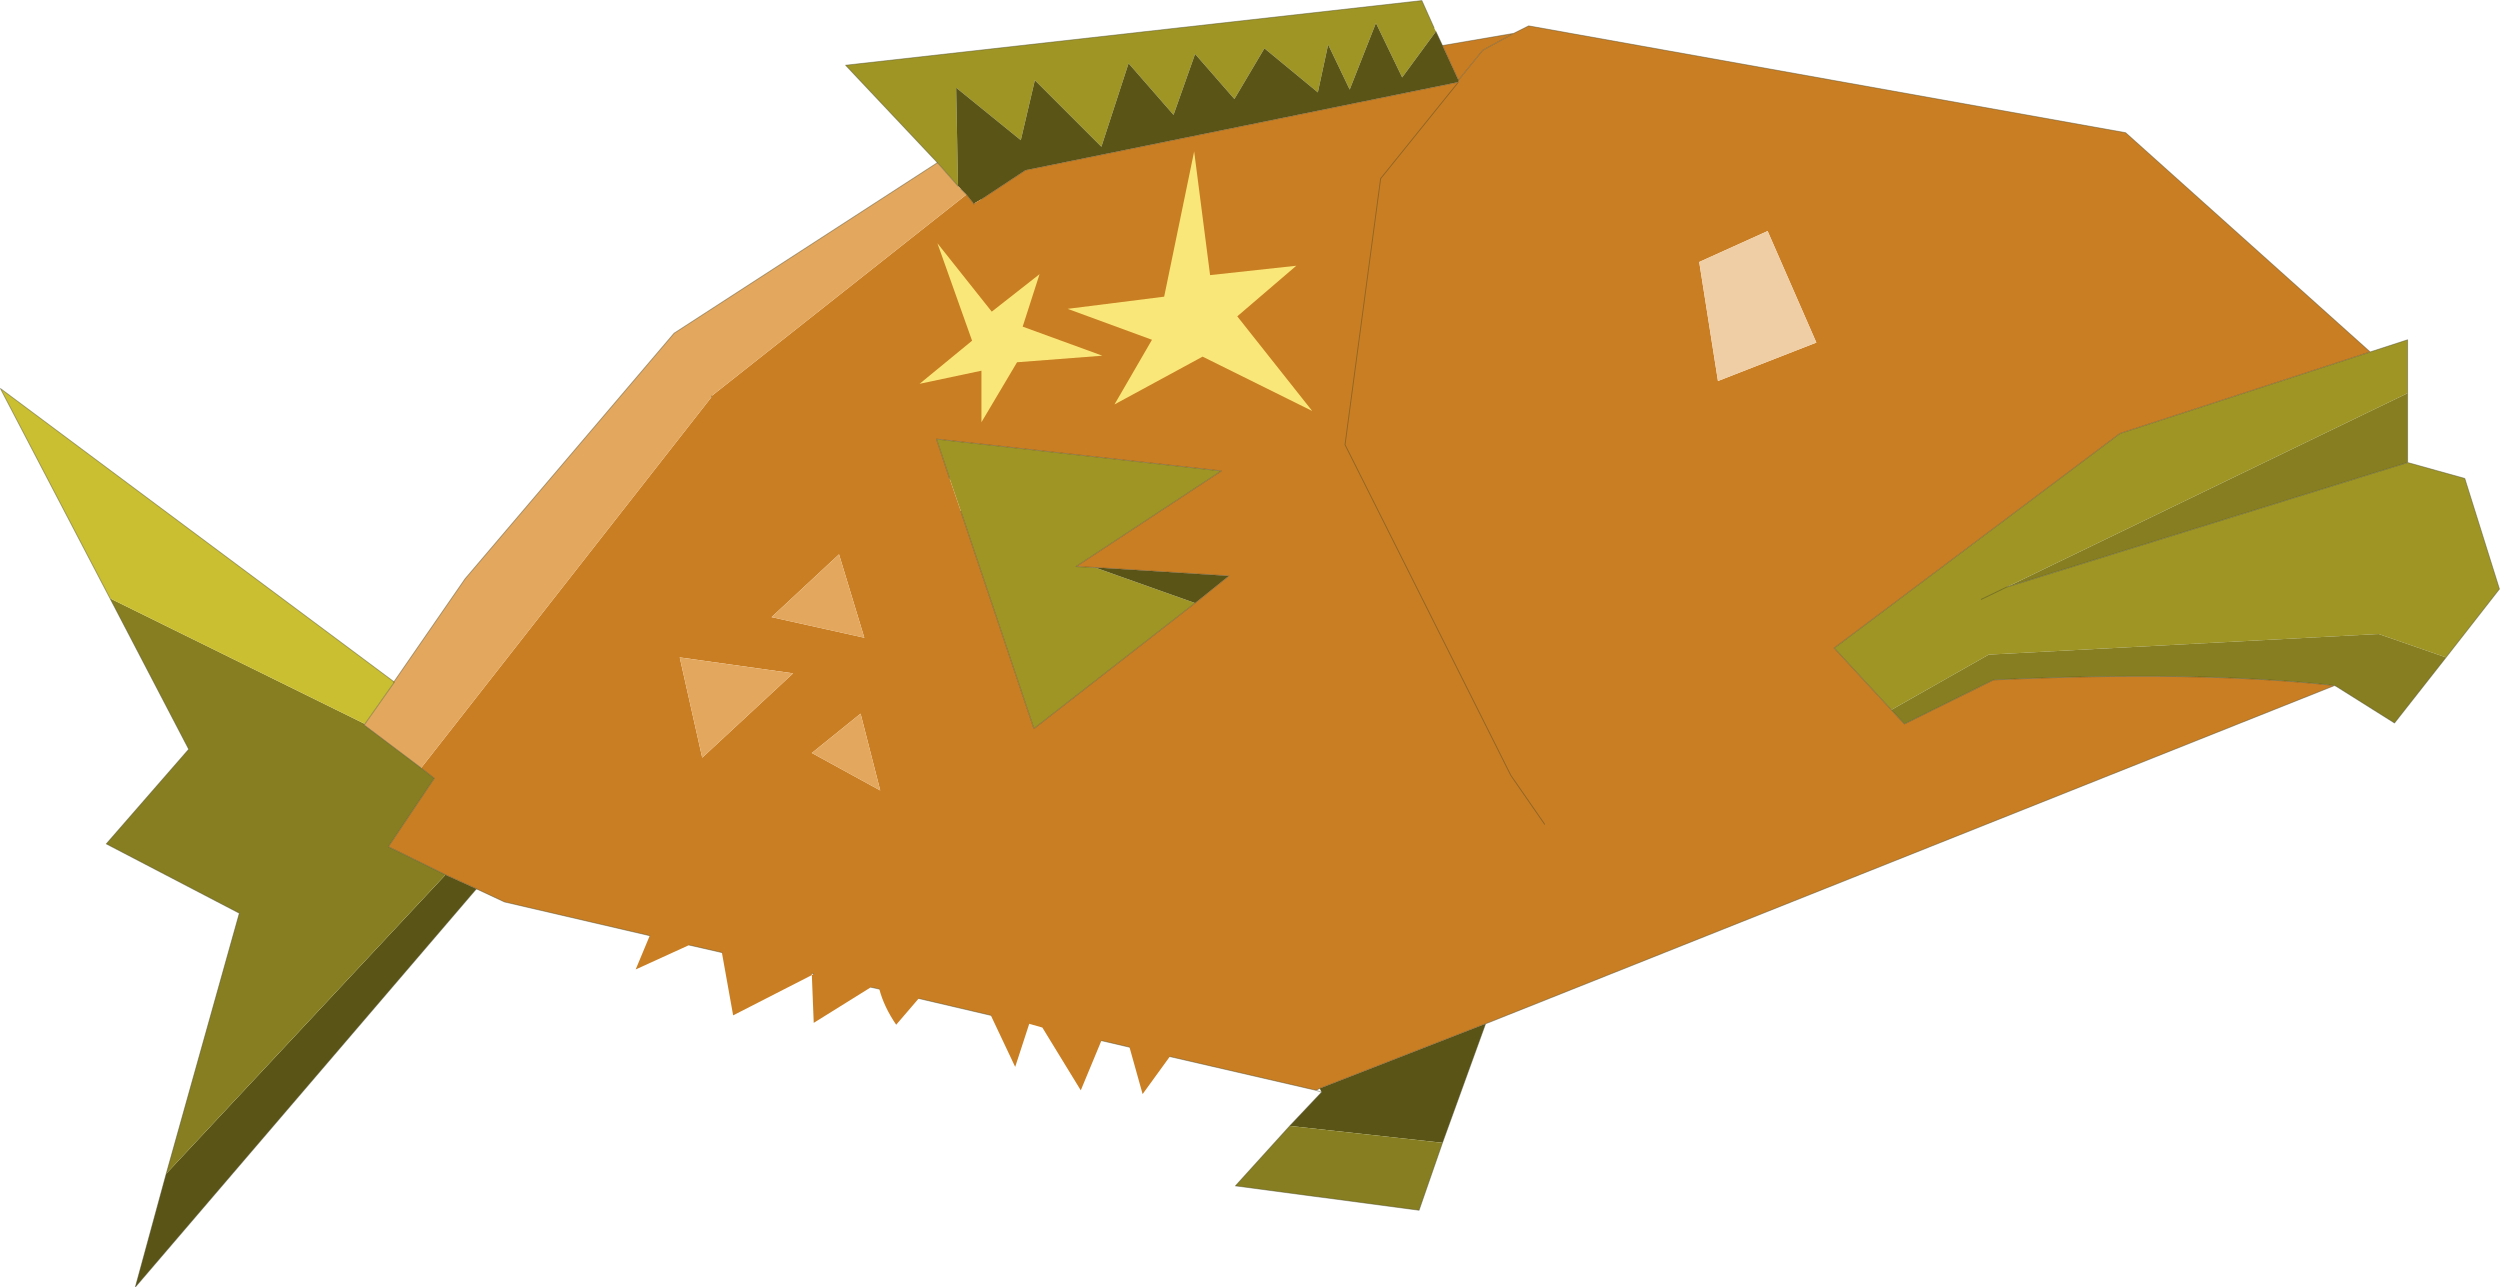<?xml version="1.0" encoding="UTF-8"?>
<svg version="1.1" viewBox="0 0 133.4 68.7" xmlns="http://www.w3.org/2000/svg" xmlns:cc="http://creativecommons.org/ns#" xmlns:dc="http://purl.org/dc/elements/1.1/" xmlns:rdf="http://www.w3.org/1999/02/22-rdf-syntax-ns#" xmlns:xlink="http://www.w3.org/1999/xlink">
<g transform="translate(-208.78 -165.62)">
<use transform="translate(208.8,165.65)" width="133.35" height="68.65" xlink:href="#a"/>
</g>
<defs>
<g id="a" transform="translate(-208.8,-165.65)">
<path d="m285.4 167.3-1.8 2.45-1.4-2.9-1.4 3.55-1.15-2.4-0.55 2.55-2.85-2.35-1.6 2.7-0.05-0.05-2.05-2.35-1.15 3.25-2.4-2.75-1.45 4.45-3.55-3.55-0.75 3.2-3.45-2.8 0.1 5.25-1.1-1.25-4.9-5.2 30.75-3.45 0.65 1.45 0.1 0.2m49.85 17.1 2-0.65v2.85l-21.4 10.35 21.4-6.65 3.05 0.85 1.85 5.9-2.85 3.65-3.6-1.25-20.8 1.1-5.2 2.95-3.05-3.3 15.25-11.45 13.35-4.35m-68.05 11.5 5.35 1.9-8.6 6.7-3.9-11.6-0.6-1.75-0.7-2.1 15.2 1.7-7.75 5.1 1 0.05m48.65 1.05-1.35 0.65 1.35-0.65" fill="#9e9525" fill-rule="evenodd"/>
<path d="m259.9 175.55-0.1-5.25 3.45 2.8 0.75-3.2 3.55 3.55 1.45-4.45 2.4 2.75 1.15-3.25 2.05 2.35 0.05 0.05 1.6-2.7 2.85 2.35 0.55-2.55 1.15 2.4 1.4-3.55 1.4 2.9 1.8-2.45 0.35 0.75 0.85 1.85v0.1l-23.1 4.7-2.35 1.55-0.35 0.2-0.05 0.05-0.4-0.5-0.45-0.45m28.15 44.7-2.3 6.35-8.15-0.9 1.7-1.8-0.1-0.2 8.85-3.45m-53.85-7.2-18.2 21.25 1.65-6.05 14.9-15.95 1.65 0.75m33-17.15 7.15 0.45-1.8 1.45-5.35-1.9" fill="#5a5516" fill-rule="evenodd"/>
<path d="m286.6 169.9-0.85-1.85 3.8-0.65-1.65 0.9-1.3 1.6" fill="#c97d23" fill-rule="evenodd"/>
<path d="m260.35 176 0.4 0.5h0.05v-0.05l0.35-0.2 2.35-1.55 23.1-4.7v-0.1l1.3-1.6 1.65-0.9 0.8-0.4 31.85 5.7 13.05 11.7-13.35 4.35-15.25 11.45 3.05 3.3 0.7 0.75 4.75-2.35q11-0.5 18.2 0.3l-45.3 18.05-8.85 3.45-0.2 0.1-7.8-1.8-1.45 2-0.7-2.5-1.5-0.35-1.1 2.65-2.05-3.35-0.7-0.2-0.75 2.3-1.3-2.75-3.85-0.9-1.2 1.4q-0.65-0.95-0.9-1.9l-0.45-0.1-3.05 1.9-0.1-2.55-4.2 2.15-0.6-3.35-1.75-0.4-2.85 1.3 0.75-1.8-7.75-1.8-1.5-0.7-1.65-0.75-3.05-1.5 2.45-3.65-0.7-0.55 15.5-19.8v-0.05l13.6-10.75m30.85 33.6-1.8-2.6-8.85-17.65 1.9-14.2 4.15-5.15-4.15 5.15-1.9 14.2 8.85 17.65 1.8 2.6m-18.65-11.8 1.8-1.45-7.15-0.45-1-0.05 7.75-5.1-15.2-1.7 0.7 2.1 0.6 1.75 3.9 11.6 8.6-6.7m27.9-11.85 5.25-2.05-2.6-5.95-3.65 1.65 1 6.35m-45.55 13.7-1.35-4.45-3.6 3.35 4.95 1.1m-9.85 1.05 1.2 5.35 4.85-4.5-6.05-0.85m10.7 7.1-1.05-4.1-2.6 2.1 3.65 2m-3.65 9.75v0.1l0.1-0.05-0.1-0.05" fill="#c97e23" fill-rule="evenodd"/>
<path d="m300.45 185.95-1-6.35 3.65-1.65 2.6 5.95-5.25 2.05" fill="#efcea5" fill-rule="evenodd"/>
<path d="m258.8 174.3 1.1 1.25 0.45 0.45-13.6 10.75v0.05l-15.5 19.8-3.05-2.3 0.05-0.05 1.55-2.2v-0.05l3.8-5.5 11.15-13.1 14.05-9.1m1.95 2.2 0.05-0.05v0.05h-0.05m-5.85 23.15-4.95-1.1 3.6-3.35 1.35 4.45m0.85 8.15-3.65-2 2.6-2.1 1.05 4.1m-10.7-7.1 6.05 0.85-4.85 4.5-1.2-5.35" fill="#e3a75e" fill-rule="evenodd"/>
<path d="m337.25 186.6v3.7l-21.4 6.65 21.4-10.35m2.05 14.1-2.75 3.5-3.1-1.95-0.1-0.05q-7.2-0.8-18.2-0.3l-4.75 2.35-0.7-0.75 5.2-2.95 20.8-1.1 3.6 1.25m-53.55 25.9-1.25 3.6-9.8-1.3 2.9-3.2 8.15 0.9m-68.1 1.65 3.9-13.9-7.1-3.7 4.4-5.05-4.2-8.05 13.6 6.7-0.05 0.05 3.05 2.3 0.7 0.55-2.45 3.65 3.05 1.5-14.9 15.95" fill="#867e20" fill-rule="evenodd"/>
<path d="m214.65 197.55-5.85-11.2 21 15.65v0.05l-1.55 2.2-13.6-6.7" fill="#cabe31" fill-rule="evenodd"/>
<path d="m260.75 176.5 0.05-0.05m0.35-0.2 2.35-1.55 23.1-4.7v-0.1m-0.85-1.85 3.8-0.65 0.8-0.4 31.85 5.7 13.05 11.7 2-0.65v6.55l3.05 0.85 1.85 5.9-2.85 3.65-2.75 3.5-3.1-1.95-0.1-0.05-45.3 18.05-2.3 6.35-1.25 3.6-9.8-1.3 2.9-3.2 1.7-1.8-0.3-0.1-7.8-1.8m-2.15-0.5-1.5-0.35m-5.9-1.35-3.85-0.9m-2.1-0.5-0.45-0.1m-7.95-1.85-1.75-0.4m-2.1-0.5-7.75-1.8-1.5-0.7m-4.4-11.05 3.8-5.5 11.15-13.1 14.05-9.1m30.75-6.9-1.65 0.9-1.3 1.6m0 0.1-4.15 5.15-1.9 14.2 8.85 17.65 1.8 2.6m-39 8-0.1-0.05m-19.55-5.25 1.65 0.75m-1.65-0.75-3.05-1.5 2.45-3.65-0.7-0.55-3.05-2.3 0.05-0.05 1.55-2.2m103.55 0.15q-7.2-0.8-18.2-0.3l-4.75 2.35-0.7-0.75-3.05-3.3 15.25-11.45 13.35-4.35m-56.05 39.3 8.85-3.45m-9.05 3.55 0.2-0.1m35.3-26.1 1.35-0.65m21.4-6.65-21.4 6.65" fill="none" stroke="#454427" stroke-linecap="round" stroke-linejoin="round" stroke-opacity=".424" stroke-width=".05"/>
<path d="m285.3 167.1-0.65-1.45-30.75 3.45 4.9 5.2 1.1 1.25m0.15 0.15 0.3 0.3 0.4 0.5m25.85-6.6-0.85-1.85-0.35-0.75m-51.2 45.75-18.2 21.25 1.65-6.05 3.9-13.9-7.1-3.7 4.4-5.05-4.2-8.05-5.85-11.2 21 15.65m42.75-4.2 1.8-1.45-7.15-0.45m5.35 1.9-8.6 6.7-3.9-11.6m-0.6-1.75-0.7-2.1 15.2 1.7-7.75 5.1 1 0.05m-20.45-9.1v-0.05m-16.95 15.3v-0.05" fill="none" stroke="#454427" stroke-linecap="round" stroke-linejoin="round" stroke-opacity=".424" stroke-width=".05"/>
<path d="m270.9 181.45 1.6-7.75 0.85 6.6 4.6-0.5-3.15 2.7 4 5.05-5.85-2.9-4.7 2.55 2-3.45-4.5-1.65 5.15-0.65" fill="#fae77a" fill-rule="evenodd"/>
<path d="m260.65 183.8-1.85-5.2 2.9 3.65 2.55-2-0.9 2.8 4.25 1.55-4.55 0.35-1.9 3.2v-2.75l-3.3 0.7 2.8-2.3" fill="#fae77a" fill-rule="evenodd"/>
</g>
</defs>
</svg>
